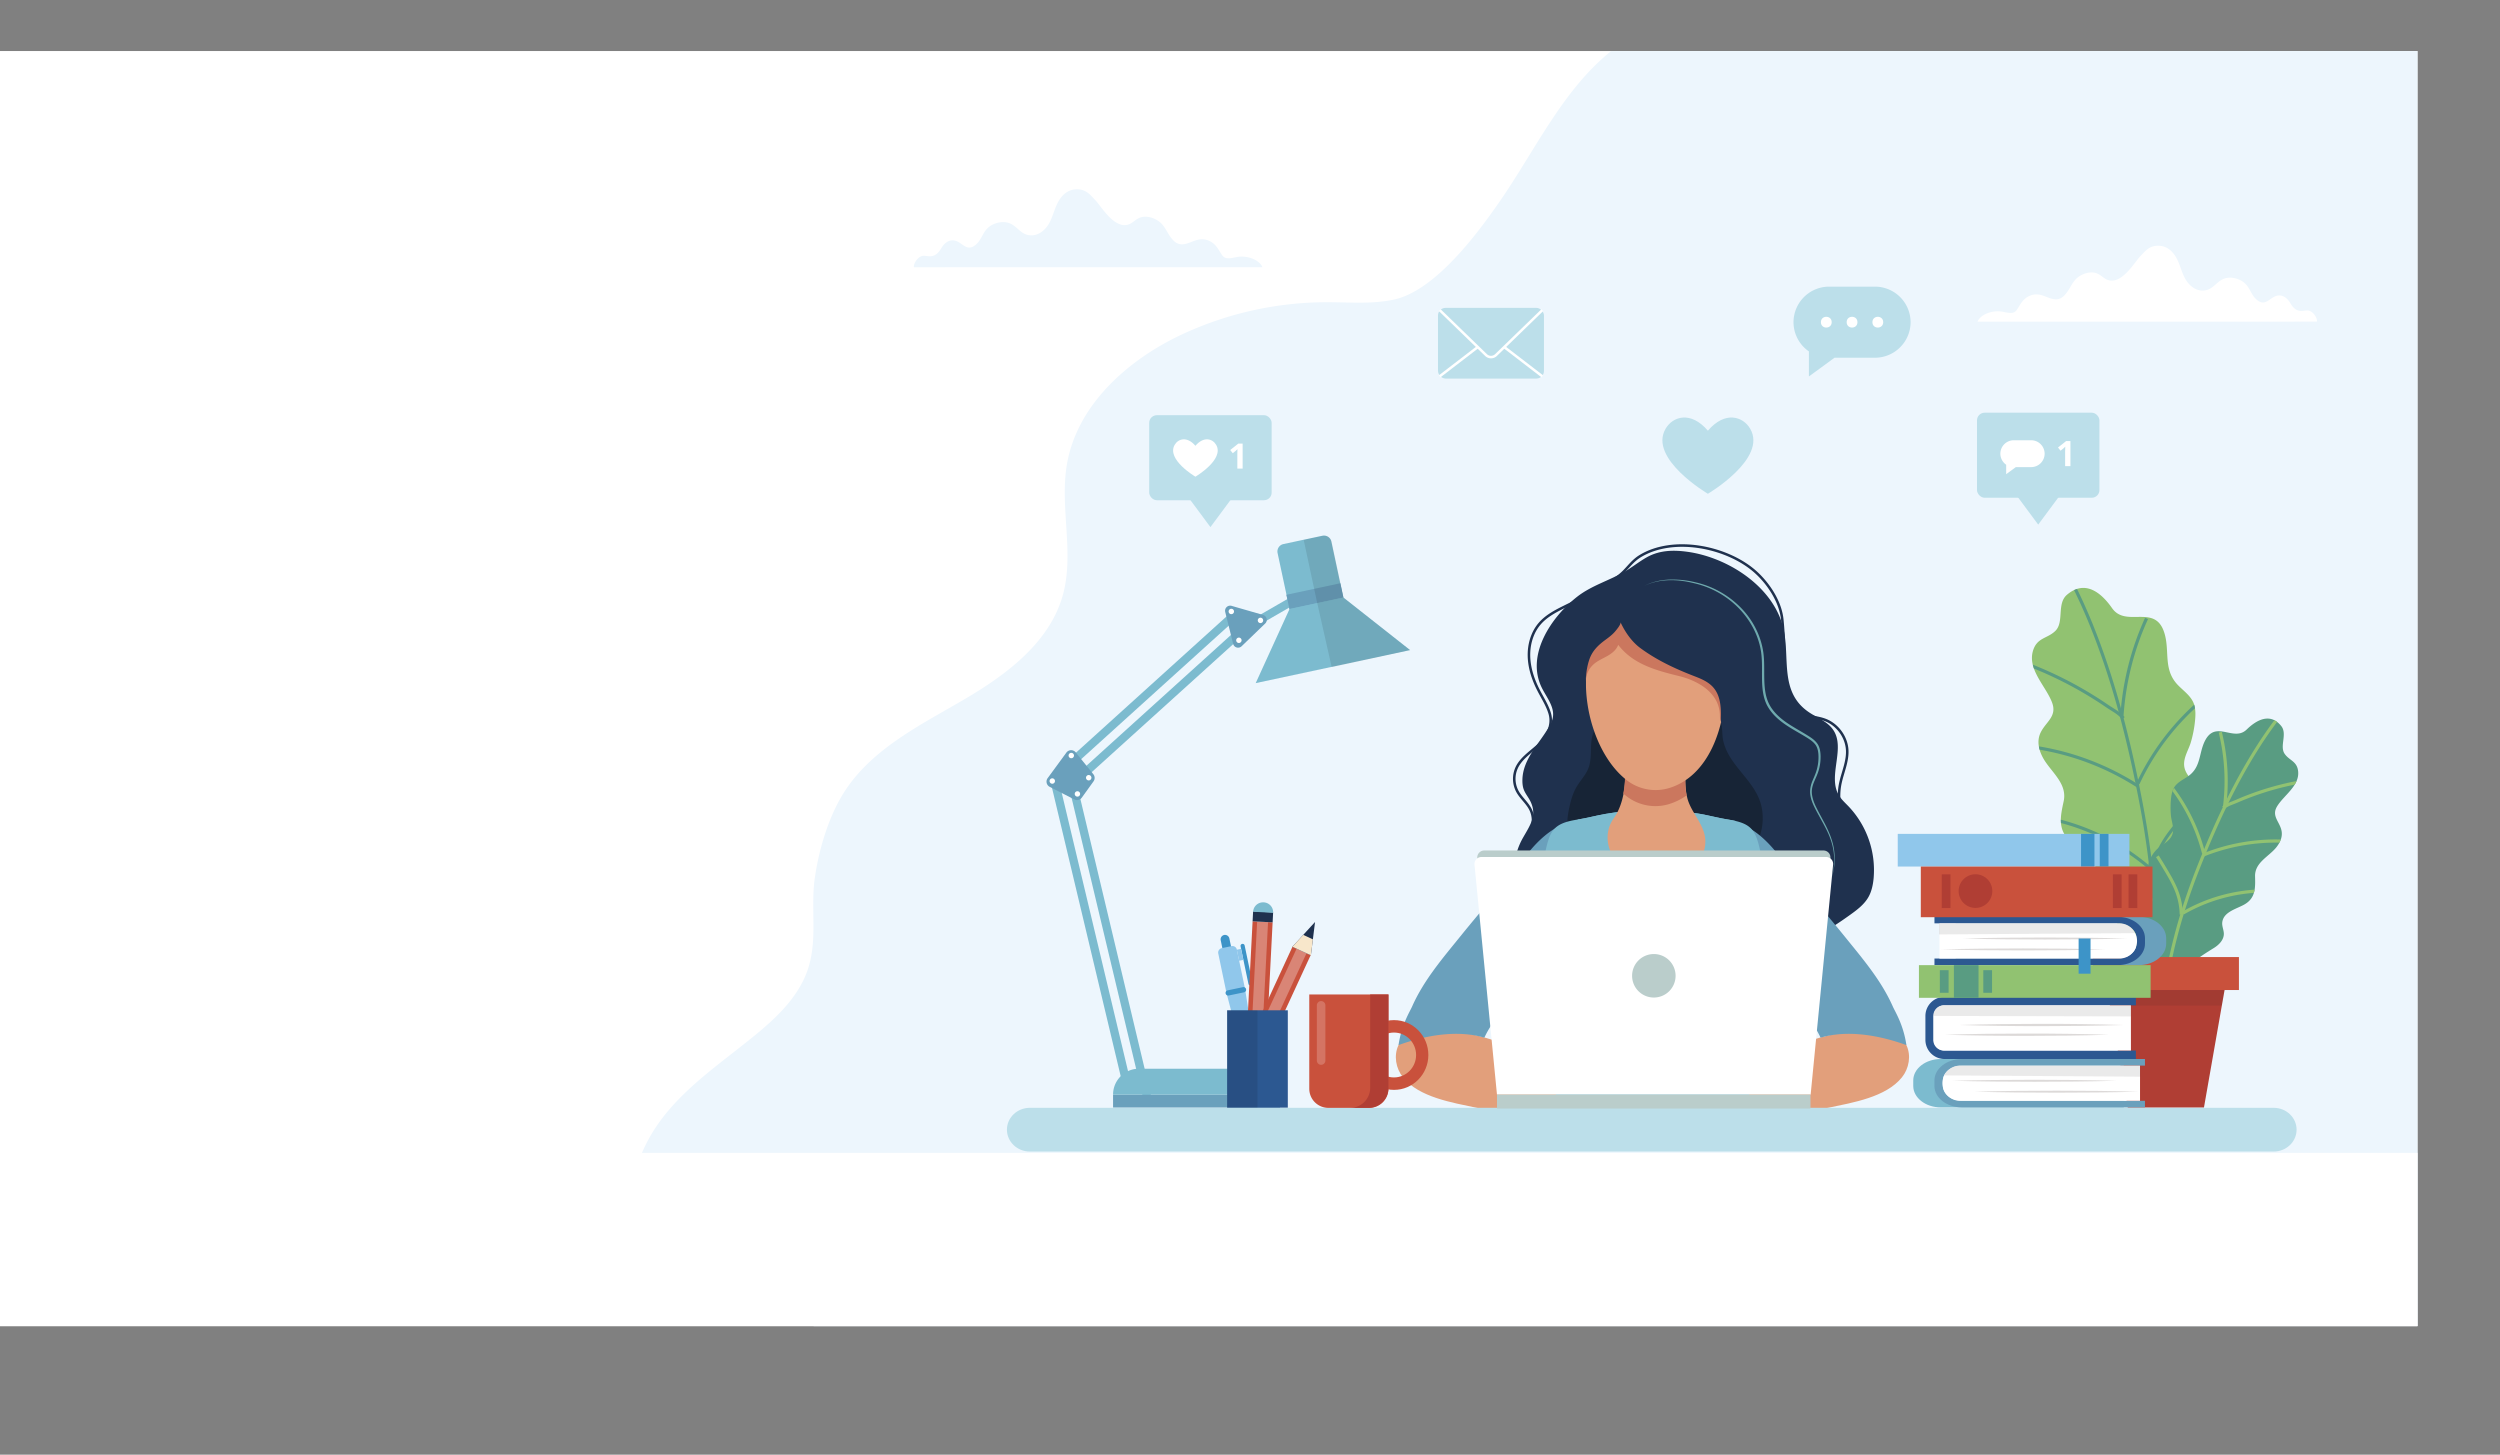 <svg xmlns="http://www.w3.org/2000/svg" xmlns:xlink="http://www.w3.org/1999/xlink" viewBox="0 0 3921.25 2281.68"><rect x="0" y="0" width="3921.25" height="2281.68" fill="#808080" stroke="none"/><defs><style>.cls-1,.cls-22,.cls-27{fill:#fff;}.cls-2{fill:#7cbbcf;}.cls-3{fill:#91c271;}.cls-4{fill:#599c82;}.cls-5{clip-path:url(#clip-path);}.cls-6{fill:#edf6fd;}.cls-7{fill:#bcdfea;}.cls-10,.cls-30,.cls-32,.cls-8{fill:none;stroke-miterlimit:10;}.cls-8{stroke:#fff;}.cls-10,.cls-8{stroke-width:4px;}.cls-9{fill:#1f314e;}.cls-10{stroke:#1f314e;}.cls-11{fill:#172436;}.cls-12{fill:#e29f7b;}.cls-13{fill:#6aa0bc;}.cls-14{clip-path:url(#clip-path-2);}.cls-15{fill:#6faaae;}.cls-16{fill:#cb775e;}.cls-17{fill:#bacdcb;}.cls-18,.cls-33,.cls-35{opacity:0.1;}.cls-19{fill:#3d94c8;}.cls-20{fill:#90c7eb;}.cls-21{fill:#c9513c;}.cls-22{opacity:0.3;}.cls-23{fill:#f8e7cb;}.cls-24{fill:#58666e;}.cls-25{fill:#bc594f;}.cls-26{fill:#2c5891;}.cls-27{opacity:0.2;}.cls-28{fill:#b03e34;}.cls-29{clip-path:url(#clip-path-3);}.cls-30{stroke:#599c82;}.cls-30,.cls-32{stroke-width:5px;}.cls-31{clip-path:url(#clip-path-4);}.cls-32{stroke:#91c271;}.cls-33,.cls-36{fill:#272425;}.cls-34{fill:#dcd9d8;}</style><clipPath id="clip-path" transform="translate(0 80.05)"><rect class="cls-1" width="3791.83" height="2000"/></clipPath><clipPath id="clip-path-2" transform="translate(0 80.05)"><path class="cls-2" d="M2741.79,1697.31c17.27-15.34.93-60.32-2-77.16-5.52-32.12-7.44-67.27,3.47-98.52,15.65-44.84,34.85-80.22,36-130.17,1-42.77-7.62-84.9-16.2-126.56-8.49-41.26-12.34-53.24-52.73-59.53-14.4-2.24-28.62-6.14-43-8.69a426.77,426.77,0,0,0-73.83-6.32h-1.93a425.77,425.77,0,0,0-73.83,6.31c-14.36,2.55-28.58,6.45-43,8.69-40.4,6.29-44.24,18.27-52.73,59.53-8.58,41.66-17.2,83.79-16.2,126.56,1.17,50,20.37,85.33,36,130.17,16.61,47.6,4,96.33-8.67,142.7-1.91,7-2.55,15.14,1.91,20.83,2.77,3.53,7,5.5,11.27,7,14.2,5,29.48,5.88,44.52,6.59,77.91,3.65,155.94,3.57,233.93,3.44,3.87,0,7.85,0,11.43-1.49A18.55,18.55,0,0,0,2741.79,1697.31Z"/></clipPath><clipPath id="clip-path-3" transform="translate(0 80.05)"><path class="cls-3" d="M3345.73,887.66c-12.41-.07-24.45-1.67-32.95-13.84-16.68-23.89-42.14-45.34-70.7-21-16.47,14-4.08,42.83-18.26,56.7-12.53,12.26-28.47,10.23-34.89,30.58-9.43,29.94,20.3,56.17,29.84,82.06,8,21.73-10,30-18.09,46.93-6.24,13-3,27,3.76,39.51,12,22,38.56,39.71,32.41,68.2-5.14,23.78-9.92,45,11.06,63,14.38,12.35,41.06,23.61,39,46.47-.72,8.09-6.32,15-7.85,23-2.43,12.62,5.74,24.9,15.24,33.57,21.61,19.71,40.58,38.3,56.77,63.11,6.91,10.59,34.6,34.53,23.54,49,20.11-26.34,41.37-51.88,59.64-79.57,15-22.77,37.69-56.08,22.27-84.13-4.8-8.72-13.72-15.23-16.17-24.88-4.41-17.43,12.71-33.59,19.08-48.41,10-23.28,2.66-50.32-14.95-67.8-8.33-8.27-17.37-17.36-18.59-29-1.34-12.75,6.66-24.63,10.28-36.39a181.56,181.56,0,0,0,6.65-33.62c.86-8,1.19-16.09-.68-23.86-3.56-14.79-16.87-23-26.73-33.5-23.46-25-11.13-54.35-21.38-83.38C3384.86,884.26,3364.86,887.77,3345.73,887.66Z"/></clipPath><clipPath id="clip-path-4" transform="translate(0 80.05)"><path class="cls-4" d="M3498.11,1069.68c9,1.66,18,2.17,25.81-5.48,15.41-15,36.85-27,54.2-5.48,10,12.44-3,31.64,5.4,43.66,7.39,10.63,19.24,11.36,21.07,27,2.7,23-22.5,37.94-33,55.39-8.82,14.65,3.1,23.15,6.63,36.55,2.72,10.33-1.55,20-8.2,28.14-11.74,14.3-33.47,23.47-32.95,45,.44,18,1,34-16.74,44.16-12.14,7-33.06,11.44-34.75,28.31-.59,6,2.51,11.75,2.52,17.74,0,9.5-7.61,17.28-15.7,22.25-18.4,11.31-34.74,22.17-49.91,37.92-6.49,6.73-29.88,20.25-23.86,32.3-11-21.89-22.83-43.36-32.25-66-7.76-18.6-19.58-45.89-4.51-64.1,4.69-5.67,12.06-9.15,15.17-15.81,5.61-12-4.57-26.12-7.14-37.76-4-18.27,5-36.87,20.23-47.11,7.18-4.84,15-10.19,17.5-18.48,2.74-9.07-1.42-18.79-2.42-27.82a134.6,134.6,0,0,1-.17-25.31c.48-5.89,1.37-11.83,3.8-17.21,4.62-10.24,15.42-14.36,24-20.6,20.48-14.87,15.6-37.89,27-57.52C3470.19,1061.8,3484.21,1067.11,3498.11,1069.68Z"/></clipPath></defs><g id="Layer_2" data-name="Layer 2"><g id="Layer_1-2" data-name="Layer 1"><rect class="cls-1" y="80.05" width="3791.83" height="2000"/><g class="cls-5"><path class="cls-6" d="M3920.61,1203.45q.34-149.34.54-298.68c.28-181.44.55-362.94-6.58-544.24-4.26-108.39-11.68-219-53-319.3-6.11-14.86-13.18-29.76-24.6-41-11.63-11.48-26.93-18.41-42.2-24.23-91.31-34.8-191.2-37.63-288.89-40l-605.86-15c-125.13-3.09-260.39-3.2-361.63,70.41-83,60.37-127.05,159-185.4,243.52-36.08,52.24-102,140.81-166.4,154.87-34.48,7.54-70.25,4.13-105.55,4.16A539.61,539.61,0,0,0,1855,444c-86.26,40.1-166.16,111.44-181.7,205.29-11.13,67.17,11.88,137.7-6.06,203.38-20.52,75.1-89.18,126-156.43,165.22s-140.61,75.62-184,140.3c-26.06,38.9-42,92.08-48.69,138.23-7.88,54.13,7.53,106.25-16.88,158.67-16.6,35.64-46.24,63.4-76.65,88.33-46.19,37.86-96.25,71.86-135.14,117.17s-66,105.48-55.16,164.2c8.52,46.24,40.23,86.46,80.61,110.54,49.12,29.29,114,36.39,168.14,54.87,72.88,24.89,155.94,27.87,232.18,31,307.62,12.54,615.43-19.91,922.93-1.06,143.22,8.78,281.53,18.79,422.48,45.81,155.73,29.84,310.7,63.4,465.64,97,103.55,22.48,208.92,46,314.47,36.61s213.39-57.35,268-148.17c45.95-76.45,48.2-170.47,49-259.66Q3920.22,1497.57,3920.61,1203.45Z" transform="translate(0 80.05)"/><path class="cls-6" d="M1433.47,339.11c-1-6,7-18.19,15.7-18,3.46.08,6.85,1,10.31.81,9.21-.45,14-7.63,17.54-13.57s10.63-12.72,19.61-11.21c12.94,2.17,19.46,19.24,34.16,6.42,9.62-8.38,10.34-20.11,21.24-28.24,7.48-5.58,19.64-8.89,29.67-5.81,13.08,4,18,17,31.89,19.26,15.43,2.5,26.53-9.24,31.46-17.71,6-10.27,8.2-21.38,13.32-31.84,4.74-9.68,14.27-22.65,31.35-22.37,14.44.24,20.8,9.38,27.89,16.64,9.22,9.44,28.38,43.33,49.87,39.25,8.38-1.6,12.56-8.25,20.12-11.23,12.15-4.79,27.64,1.79,35,10.08s10.22,18.28,18.5,26.11a19,19,0,0,0,8.1,4.86c11.56,3.17,22.31-6.56,34.69-7.29,8.54-.49,16.46,3.52,21.37,8.41s7.59,10.68,11.34,16.05a12.16,12.16,0,0,0,4.13,4c5.43,2.91,13.06.45,19.71-.69,16.43-2.83,35.1,4.71,39.73,16.05Z" transform="translate(0 80.05)"/><path class="cls-1" d="M3634.11,424.43c1-5.88-6.81-17.73-15.29-17.54-3.37.08-6.67.95-10,.79-9-.44-13.63-7.43-17.09-13.22s-10.35-12.38-19.1-10.91c-12.6,2.11-19,18.73-33.27,6.25-9.37-8.17-10.07-19.59-20.69-27.51-7.28-5.44-19.13-8.66-28.89-5.65-12.75,3.92-17.49,16.55-31.06,18.75-15,2.44-25.85-9-30.65-17.25-5.82-10-8-20.82-13-31-4.62-9.43-13.9-22.06-30.54-21.78-14.06.23-20.26,9.13-27.16,16.2-9,9.2-27.65,42.21-48.57,38.23-8.16-1.55-12.24-8-19.6-10.94-11.84-4.66-26.93,1.75-34.06,9.82s-10,17.8-18,25.43a18.56,18.56,0,0,1-7.89,4.74c-11.25,3.08-21.73-6.4-33.79-7.1-8.32-.49-16,3.42-20.81,8.19s-7.39,10.4-11,15.62a11.72,11.72,0,0,1-4,3.92c-5.29,2.83-12.72.44-19.2-.67-16-2.75-34.18,4.59-38.7,15.64Z" transform="translate(0 80.05)"/><rect class="cls-1" y="1728.23" width="3791.83" height="273.07" transform="translate(3791.83 3809.58) rotate(180)"/><path class="cls-7" d="M2941,369.54h-72.13a55.92,55.92,0,0,0-55.75,55.76h0a55.78,55.78,0,0,0,24.17,45.86v39.25l40.13-29.36H2941a55.92,55.92,0,0,0,55.76-55.75h0A55.92,55.92,0,0,0,2941,369.54Z" transform="translate(0 80.05)"/><circle class="cls-1" cx="2864.55" cy="505.34" r="8.46"/><circle class="cls-1" cx="2904.95" cy="505.34" r="8.46"/><circle class="cls-1" cx="2945.35" cy="505.34" r="8.46"/><path class="cls-7" d="M2745.15,592.36c-11.12-19-39.19-28.58-66.33,3.13-27.13-31.71-55.2-22.16-66.32-3.13-27.41,46.89,66.32,102.07,66.32,102.07S2772.56,639.25,2745.15,592.36Z" transform="translate(0 80.05)"/><rect class="cls-7" x="2255.49" y="482.88" width="166.24" height="110.92" rx="12"/><path class="cls-8" d="M2258.18,406.39,2331,477a11.18,11.18,0,0,0,15.31,0l72.78-70.58" transform="translate(0 80.05)"/><line class="cls-8" x1="2258.18" y1="590.22" x2="2317.9" y2="544.35"/><line class="cls-8" x1="2419.05" y1="590.22" x2="2359.33" y2="544.35"/><rect class="cls-7" x="1802.54" y="651.23" width="192.04" height="133.39" rx="12"/><polygon class="cls-7" points="1898.56 826.77 1932.23 781.35 1864.88 781.35 1898.56 826.77"/><path class="cls-1" d="M1907.52,617.63c-5.45-9.33-19.21-14-32.52,1.53-13.3-15.55-27.06-10.86-32.51-1.53-13.44,23,32.51,50,32.51,50S1921,640.62,1907.52,617.63Z" transform="translate(0 80.05)"/><path class="cls-1" d="M1949.08,655h-8.31V632.29l.08-3.74.14-4.09c-1.38,1.38-2.34,2.29-2.88,2.72l-4.52,3.63-4-5,12.66-10.08h6.83Z" transform="translate(0 80.05)"/><rect class="cls-7" x="3100.92" y="647.31" width="192.04" height="133.39" rx="12"/><polygon class="cls-7" points="3196.94 822.84 3230.61 777.43 3163.27 777.43 3196.94 822.84"/><path class="cls-1" d="M3247.47,651.11h-8.31V628.36l.08-3.73.13-4.09c-1.38,1.38-2.33,2.29-2.87,2.72l-4.52,3.63-4-5,12.67-10.09h6.83Z" transform="translate(0 80.05)"/><path class="cls-1" d="M3185.88,610.48h-27.25a21.13,21.13,0,0,0-21.07,21.07h0a21.1,21.1,0,0,0,9.13,17.33v14.83l15.17-11.09h24A21.13,21.13,0,0,0,3207,631.55h0A21.13,21.13,0,0,0,3185.88,610.48Z" transform="translate(0 80.05)"/><path class="cls-9" d="M2847.56,1387.37c-39.54,16.13-89.39,11.25-124.32-13.59-35.09-25-67.27-43.32-111.87-44.64-27.69-.82-53.65,10.76-80,17.38-23.2,5.81-40.93,24.45-65.93,27.87-32.87,4.51-66.63-15.7-81.41-45.4s-11.56-66.67,5-95.43c12.07-21,23.17-36.67,9.61-60.07-3-5.1-6.67-9.83-8.7-15.36-1.91-5.22-2.2-10.9-2-16.46,1.23-30.33,24.2-53.07,39.51-78.11,3.57-5.86,7.17-11.93,8.25-18.71,2.75-17.24-10.95-32.14-18.26-48-23.66-51.39,16.72-109.84,56-140.67,23.19-18.19,51-25.54,76-40.36,11.39-6.75,21.77-15.11,33.3-21.63,20.09-11.36,42-11.84,64.3-8.71,63.57,8.91,135.83,55.11,150.56,121.61,10,45.08-6.37,97.48,38.29,129,13.45,9.51,30.44,15.16,39.61,28.84,19.49,29.07-9.15,72.13,8.68,102.25,4,6.72,9.91,12,15.32,17.63A145.23,145.23,0,0,1,2938.73,1298c-1,10-3.08,20.08-8,28.84-6.78,12-18.28,20.53-29.52,28.54-16.82,12-34,23.84-53.07,31.75Z" transform="translate(0 80.05)"/><path class="cls-10" d="M2905.18,1219c-19.74-17-24-46.61-18.26-72,3.74-16.61,11.11-32.77,10.46-49.79-.83-21.31-15.64-41.4-35.75-48.49-10.25-3.62-21.54-4.1-31.35-8.77-14.86-7.08-23-22-28.45-36.85-5.91-16.14-3.45-29.91-3.52-46.81-.1-21.61-.64-43.24-2.84-64.75-2.53-24.79-17.37-49.37-34.39-67.18q-3.66-3.84-7.62-7.38c-44.18-39.43-128.62-56.7-181-24.63-10.43,6.4-16.91,15.23-25.19,23.69S2528,831.62,2517.84,838c-20.55,12.9-42.64,23.06-64.34,33.81-13.87,6.87-27.95,14.28-38.14,25.93-12.28,14-17.71,33.25-17.16,51.89s6.67,36.78,15.21,53.36c6,11.71,13.35,22.92,17.19,35.52,6.26,20.54-5.7,39.86-20.86,53-11.49,10-24.7,19.12-31,33a41.91,41.91,0,0,0,1.23,36.61c5.6,10.39,15.45,18.05,20.68,28.63a38.7,38.7,0,0,1,.4,32.87c-6.07,13.09-19.88,25.25-15.34,38.94" transform="translate(0 80.05)"/><path class="cls-11" d="M2763.81,1189.82c2.48,16.45.6,33.34-6.61,48.35-19.46,40.48-67.63,48.38-108.25,50a241.5,241.5,0,0,1-45-2.39c-13.26-2-25.08,0-38.49-.26a147.5,147.5,0,0,1-75.23-22.64c-10.88-6.92-21.14-15.65-26.73-27.28-7.68-16-5.44-34.87-1.38-52.13,2.35-10,5.29-19.91,10.41-28.77,5.48-9.49,13.33-17.55,17.9-27.51,8.57-18.71,1.53-40.59,9.15-59,6-14.38,21-30.61,33.44-39.59,17-12.23,38.82-16.1,59.68-14.68s41,7.71,60.91,14.21c15.64,5.11,29.09,1.95,40.56,14.87,9.1,10.24,5.92,27,8.83,39.37C2712.73,1124.12,2757.22,1146.15,2763.81,1189.82Z" transform="translate(0 80.05)"/><path class="cls-12" d="M2428.49,1577.77c-45.89-10.71-89.19-31-135.86-38.69-29.5-4.83-83.38-12.42-99.05,20.11-7.87,16.34-4.2,36.69,7,50.62,25.13,31.26,77.54,39.6,114.36,47.46,58.81,12.53,118.43,15,178.37,13.15,16.93-.51,34.62-1.68,49.12-10.42s24.4-27.48,17.69-43c-10.24-23.7-48.13-23.29-69.76-26.87Q2459.24,1585,2428.49,1577.77Z" transform="translate(0 80.05)"/><path class="cls-13" d="M2481.24,1373.54c-34.41,39.89-71.76,77.37-107.92,115.66-7.46,7.9-14.92,15.81-22.07,24-3.57,4.07-7.74,8.2-10.67,12.76a142.82,142.82,0,0,0-12.37,21.6c-43.07-12.85-93.32-3.4-134.63,11.63,4.75-32.34,17.64-52.2,21.28-60.45,18.13-41.06,47.74-75.55,75.71-110.13,33.92-41.94,69.59-82.46,102.17-125.47,26.48-35,71.13-74.29,115.1-42.14,33.84,24.74,18.57,74.77,4.78,106.31C2505.25,1344.16,2493.68,1359.12,2481.24,1373.54Z" transform="translate(0 80.05)"/><path class="cls-12" d="M2755.29,1577.77c45.89-10.71,89.19-31,135.86-38.69,29.5-4.83,83.38-12.42,99,20.11,7.87,16.34,4.2,36.69-7,50.62-25.13,31.26-77.54,39.6-114.36,47.46-58.81,12.53-118.43,15-178.37,13.15-16.93-.51-34.62-1.68-49.12-10.42s-24.4-27.48-17.69-43c10.24-23.7,48.13-23.29,69.76-26.87Q2724.55,1585,2755.29,1577.77Z" transform="translate(0 80.05)"/><path class="cls-13" d="M2702.54,1373.54c34.41,39.89,71.76,77.37,107.92,115.66,7.46,7.9,14.92,15.81,22.07,24,3.57,4.07,7.74,8.2,10.67,12.76a142.82,142.82,0,0,1,12.37,21.6c43.07-12.85,93.32-3.4,134.63,11.63-4.75-32.34-17.64-52.2-21.28-60.45-18.13-41.06-47.74-75.55-75.71-110.13-33.92-41.94-69.59-82.46-102.16-125.47-26.49-35-71.14-74.29-115.11-42.14-33.84,24.74-18.57,74.77-4.78,106.31C2678.53,1344.16,2690.1,1359.12,2702.54,1373.54Z" transform="translate(0 80.05)"/><path class="cls-2" d="M2741.79,1697.31c17.27-15.34.93-60.32-2-77.16-5.52-32.12-7.44-67.27,3.47-98.52,15.65-44.84,34.85-80.22,36-130.17,1-42.77-7.62-84.9-16.2-126.56-8.49-41.26-12.34-53.24-52.73-59.53-14.4-2.24-28.62-6.14-43-8.69a426.77,426.77,0,0,0-73.83-6.32h-1.93a425.77,425.77,0,0,0-73.83,6.31c-14.36,2.55-28.58,6.45-43,8.69-40.4,6.29-44.24,18.27-52.73,59.53-8.58,41.66-17.2,83.79-16.2,126.56,1.17,50,20.37,85.33,36,130.17,16.61,47.6,4,96.33-8.67,142.7-1.91,7-2.55,15.14,1.91,20.83,2.77,3.53,7,5.5,11.27,7,14.2,5,29.48,5.88,44.52,6.59,77.91,3.65,155.94,3.57,233.93,3.44,3.87,0,7.85,0,11.43-1.49A18.55,18.55,0,0,0,2741.79,1697.31Z" transform="translate(0 80.05)"/><g class="cls-14"><path class="cls-2" d="M2720.46,1214c2.49-7.67,11.88-24.78,7.15-31.48s-22.45-5.3-29.35-5.06l-227.84,7.65c4.4,16.28,4.58,31.46,10.83,47.57a152.87,152.87,0,0,0,21.33,38.3c18,23.21,43.3,39.47,72.19,45.14,48.92,9.59,103-14.27,127.74-57.54C2710.48,1244.69,2715.5,1229.3,2720.46,1214Z" transform="translate(0 80.05)"/></g><path class="cls-12" d="M2535.67,1270.82c23.8,27,69.53,29.2,101.54,18.13,21.79-7.53,37.19-24.71,37.64-48.32.52-26.41-22.64-45.17-28.49-69.77-3.32-13.95-3-28.32-2.65-42.52.4-16.57.52-33.18,1.32-49.72-16.4-3.46-29.7-5.2-47.11-4.48-14.41.6-28.8-.91-43.2-.06a5,5,0,0,0-3.23,1,4.66,4.66,0,0,0-1.08,3.11c-1.93,22.37,0,45-1.54,67.43-1.39,20.59-6,41.33-18.07,58.39C2516.1,1224.75,2519.72,1252.69,2535.67,1270.82Z" transform="translate(0 80.05)"/><path class="cls-15" d="M2579.45,838.8c12-6.22,25.48-9.22,39-9.79a150.76,150.76,0,0,1,40.25,4.16,144.22,144.22,0,0,1,70.5,38.63c19.3,19.13,32.78,44.48,36.59,71.62,1.87,13.61,1.19,27.19,1.47,40.57s1.33,26.87,6.85,38.71,15.3,21.39,26,29.11,22.73,14,34.26,21.16c5.67,3.56,11.78,7.28,16,13.24s5.14,13.43,5.23,20.21a74.45,74.45,0,0,1-2.6,20.42c-1.74,6.69-4.87,12.88-7.43,19s-4.29,12.46-3.62,19,2.79,12.83,5.57,18.86c5.71,12.08,12.74,23.65,18.54,35.87s10.25,25.27,11.29,38.81a95.69,95.69,0,0,1-5,39.89,95.1,95.1,0,0,0,4-39.8c-1.34-13.39-6-26.13-12-38.09s-13.07-23.46-19-35.66c-2.92-6.14-5.34-12.68-6.05-19.63s.95-14.09,3.56-20.34,5.49-12.29,7.07-18.69a72.88,72.88,0,0,0,2.39-19.55c-.11-6.54-1.06-13.21-4.71-18.32s-9.34-8.72-15-12.22c-11.41-7-23.45-13.21-34.56-21.16s-21.28-17.8-27.34-30.44c-5.88-12.8-6.81-26.82-7-40.28s.49-27-1.26-40.15c-3.56-26.4-16.69-51-35.25-70.06A142.14,142.14,0,0,0,2658.24,835c-13-3.28-26.36-5.32-39.79-5S2591.58,832.86,2579.45,838.8Z" transform="translate(0 80.05)"/><path class="cls-16" d="M2645.41,1167.54c-2.59-13-2.32-26.25-2-39.38.4-16.57.51-33.18,1.32-49.72-16.4-3.47-29.7-5.2-47.11-4.49-14.41.6-28.8-.91-43.2-.06a5.1,5.1,0,0,0-3.24,1,4.66,4.66,0,0,0-1.07,3.1c-1.93,22.37,0,45-1.55,67.44a162.86,162.86,0,0,1-2.42,19.16c2.27,2,4.57,3.88,6.93,5.63a73.83,73.83,0,0,0,63,11.48A95.07,95.07,0,0,0,2645.41,1167.54Z" transform="translate(0 80.05)"/><path class="cls-12" d="M2706.14,989.79c-.45-21.94-3.77-42.71-9.66-59.91-25.43-74.22-118.71-91.31-174-37-61.61,60.59-35.66,203,30.86,252.15a73.81,73.81,0,0,0,63,11.48C2680.81,1138.27,2707.53,1058.32,2706.14,989.79Z" transform="translate(0 80.05)"/><path class="cls-16" d="M2706,925.39c-20-75.85-111.84-99.6-170.85-49.39-9.41,8-15.94,17.57-22.65,27.79-5.7,8.67-13.63,15.23-18.65,24.75a85.85,85.85,0,0,0-9.45,31.63c-1,10.73,2.46,20.1,2.74,30.41a37.58,37.58,0,0,1,12.43-28.69c6.26-5.56,14.16-8.82,21.44-12.95s14.4-9.66,17.14-17.57c23.48,30.77,59.91,40.2,95.75,49.08,30.07,7.45,63.08,26.41,63.76,61.53.08,4.45.39,5.69,2.31,11.5a51.13,51.13,0,0,0,3.52-14.78c.64-5.72,2.31-11.43,3.43-17.15a255.21,255.21,0,0,0,4.41-35.71C2712.5,963.93,2710.68,943,2706,925.39Z" transform="translate(0 80.05)"/><path class="cls-9" d="M2723.13,1055.61a40.53,40.53,0,0,0,13.07-18.18c8-23.57,7.15-49.65,6.18-74.9-.55-14.08-1.13-28.37-5-41.79-4.2-14.64-12.17-27.64-21.59-38.78C2688.6,849.79,2648,833.45,2609,836.78c-15.67,1.34-27.2,8.86-41,15.23-13.44,6.22-29.23,9.64-43.37,14.3-16.31,5.38-33.1,11-46.05,22.32-9.46,8.26-16.34,19.15-21.27,30.7-5.9,13.85-6.48,29.25-4.79,44,1.39,12.17,3,25.17,8.39,36.53,5.06,10.64,16.32,17.6,26.4,22.9-1.49-.79-.2-18.35-.24-21.06-.23-15.51.62-31.44,5.48-46.29,4.69-14.51,14-23.4,26.07-32.25,4.85-3.55,9.68-7.2,13.73-11.67,2-2.23,10.84-12.53,9.39-15.72,6.86,15.13,17.6,30.65,31,40.56,25.52,18.85,53.93,32.15,82.74,43.37,2.13.83,4.26,1.65,6.39,2.51,7.92,3.17,15.73,6.8,22.24,12.72,14.53,13.22,15.59,33.55,15,51.88a17.28,17.28,0,0,0,.55,6C2702.77,1061.8,2717.3,1060.05,2723.13,1055.61Z" transform="translate(0 80.05)"/><path class="cls-7" d="M3566.2,1726.16H1615.38c-19.88,0-36-15.36-36-34.31h0c0-18.94,16.11-34.3,36-34.3H3566.2c19.88,0,36,15.36,36,34.3h0C3602.19,1710.8,3586.08,1726.16,3566.2,1726.16Z" transform="translate(0 80.05)"/><path class="cls-17" d="M2836.24,1626.63H2351.85L2317.15,1266a10.93,10.93,0,0,1,10.78-12.06h532.24A10.93,10.93,0,0,1,2871,1266Z" transform="translate(0 80.05)"/><path class="cls-1" d="M2840,1636.83h-492l-35.25-360.62a11,11,0,0,1,10.95-12.07h540.6a11,11,0,0,1,10.94,12.07Z" transform="translate(0 80.05)"/><rect class="cls-17" x="2348.05" y="1716.88" width="491.7" height="21.88"/><path class="cls-17" d="M2628.16,1450.49a34.11,34.11,0,1,1-34.11-34.12A34.11,34.11,0,0,1,2628.16,1450.49Z" transform="translate(0 80.05)"/><rect class="cls-2" x="1706.27" y="1142.28" width="13.02" height="497.03" transform="translate(-275.69 514.85) rotate(-13.4)"/><rect class="cls-2" x="1733.42" y="1136.79" width="13.02" height="509.81" transform="translate(-275.14 521.14) rotate(-13.4)"/><rect class="cls-2" x="1806.43" y="821.99" width="13.02" height="348.01" transform="translate(1335.01 -936.5) rotate(47.86)"/><rect class="cls-2" x="1813.95" y="850.52" width="13.01" height="348.01" transform="translate(1358.64 -932.69) rotate(47.86)"/><rect class="cls-13" x="1745.84" y="1716.84" width="261.87" height="20.29"/><path class="cls-2" d="M1967.13,1596.21H1786.42a40.58,40.58,0,0,0-40.58,40.58h261.87A40.58,40.58,0,0,0,1967.13,1596.21Z" transform="translate(0 80.05)"/><rect class="cls-2" x="1980.6" y="840.87" width="13.02" height="89.54" transform="translate(1760.55 -1198.03) rotate(60)"/><path class="cls-13" d="M1715.2,1145.52l-18.38,25.53a9.23,9.23,0,0,1-11.7,2.83l-38.62-19.72a9.24,9.24,0,0,1-3.25-13.69l29.37-40.08a9.24,9.24,0,0,1,14.65-.33l27.63,34.27A9.23,9.23,0,0,1,1715.2,1145.52Z" transform="translate(0 80.05)"/><path class="cls-1" d="M1654.73,1145a4.24,4.24,0,1,1-4.24-4.24A4.23,4.23,0,0,1,1654.73,1145Z" transform="translate(0 80.05)"/><path class="cls-1" d="M1694.18,1165.21A4.23,4.23,0,1,1,1690,1161,4.23,4.23,0,0,1,1694.18,1165.21Z" transform="translate(0 80.05)"/><path class="cls-1" d="M1711.89,1139.8a4.24,4.24,0,1,1-4.23-4.23A4.23,4.23,0,0,1,1711.89,1139.8Z" transform="translate(0 80.05)"/><path class="cls-13" d="M1921.76,879.85l12.39,49.92a8,8,0,0,0,13.32,3.83l37-35.68a8,8,0,0,0-3.33-13.45l-49.43-14.24A8,8,0,0,0,1921.76,879.85Z" transform="translate(0 80.05)"/><path class="cls-1" d="M1946.73,926.57a4.23,4.23,0,1,1-1.23-5.86A4.23,4.23,0,0,1,1946.73,926.57Z" transform="translate(0 80.05)"/><path class="cls-1" d="M1934.87,881.36a4.23,4.23,0,1,1-1.23-5.86A4.24,4.24,0,0,1,1934.87,881.36Z" transform="translate(0 80.05)"/><path class="cls-1" d="M1980.58,895.36a4.23,4.23,0,1,1-1.23-5.87A4.25,4.25,0,0,1,1980.58,895.36Z" transform="translate(0 80.05)"/><path class="cls-1" d="M1684.56,1105a4.24,4.24,0,1,1-4.23-4.23A4.23,4.23,0,0,1,1684.56,1105Z" transform="translate(0 80.05)"/><path class="cls-2" d="M2025.89,765.26h62.4a11.92,11.92,0,0,1,11.92,11.92V894.61a0,0,0,0,1,0,0H2014a0,0,0,0,1,0,0V777.18A11.92,11.92,0,0,1,2025.89,765.26Z" transform="translate(-128.09 528.65) rotate(-12.07)"/><rect class="cls-13" x="2019.15" y="843.47" width="86.59" height="22.98" transform="translate(-133.2 530.32) rotate(-12.07)"/><polygon class="cls-2" points="2211.76 1019.67 1969.57 1071.47 2022.66 955.14 2106.98 937.1 2211.76 1019.67"/><path class="cls-18" d="M2066.08,865.8l40.9-8.74,104.78,82.56s-87.57,19.3-123,26.64" transform="translate(0 80.05)"/><path class="cls-18" d="M2055,761.12h30.53a11.66,11.66,0,0,1,11.66,11.66v89.73a0,0,0,0,1,0,0H2055a0,0,0,0,1,0,0V761.12A0,0,0,0,1,2055,761.12Z" transform="translate(-123.88 532.23) rotate(-12.07)"/><path class="cls-19" d="M1959.35,1575.06h0a2.52,2.52,0,0,1-3-2l-4.27-20.5a2.5,2.5,0,0,1,1.94-3h0a2.51,2.51,0,0,1,3,1.95l4.27,20.5A2.51,2.51,0,0,1,1959.35,1575.06Z" transform="translate(0 80.05)"/><path class="cls-19" d="M1928,1424.59h0a7,7,0,0,1-8.2-5.37l-5.12-24.54a7,7,0,0,1,5.37-8.21h0a7,7,0,0,1,8.2,5.37l5.12,24.55A7,7,0,0,1,1928,1424.59Z" transform="translate(0 80.05)"/><path class="cls-19" d="M1956.88,1563.22h0a7,7,0,0,1-8.2-5.38l-5.12-24.54a7,7,0,0,1,5.37-8.21h0a7,7,0,0,1,8.2,5.38l5.12,24.54A7,7,0,0,1,1956.88,1563.22Z" transform="translate(0 80.05)"/><path class="cls-20" d="M1931.65,1403.94l-15.31,3.19a7.09,7.09,0,0,0-5.49,8.38l13,62.38,16.22,62.07a7.09,7.09,0,0,0,8.3,5.14l9-1.89a7.07,7.07,0,0,0,5.55-8L1953,1471.8l-13-62.38A7.08,7.08,0,0,0,1931.65,1403.94Z" transform="translate(0 80.05)"/><path class="cls-19" d="M1951.28,1476.39l-24,5a4.14,4.14,0,0,1-4.89-3.2h0a4.14,4.14,0,0,1,3.2-4.89l24-5a4.13,4.13,0,0,1,4.89,3.2h0A4.14,4.14,0,0,1,1951.28,1476.39Z" transform="translate(0 80.05)"/><path class="cls-19" d="M1962,1465.71h0a3.26,3.26,0,0,1-3.84-2.51l-12.29-58.92a3.26,3.26,0,0,1,2.52-3.84h0a3.26,3.26,0,0,1,3.84,2.52l12.29,58.91A3.26,3.26,0,0,1,1962,1465.71Z" transform="translate(0 80.05)"/><rect class="cls-20" x="1941.76" y="1408.54" width="6.79" height="17.7" transform="translate(-248.47 507.17) rotate(-11.78)"/><rect class="cls-21" x="1960.9" y="1365.68" width="31.46" height="149.5" transform="translate(76.41 -19.35) rotate(2.94)"/><rect class="cls-22" x="1968.06" y="1365.68" width="17.13" height="149.5" transform="translate(76.41 -19.35) rotate(2.94)"/><polygon class="cls-9" points="1969.98 1645.19 1988.51 1595.93 1956.59 1594.3 1969.98 1645.19"/><polygon class="cls-23" points="1979.64 1619.5 1988.51 1595.93 1956.59 1594.3 1962.99 1618.64 1979.64 1619.5"/><rect class="cls-9" x="1965.13" y="1350.21" width="31.46" height="15.57" transform="translate(72.19 -19.68) rotate(2.94)"/><path class="cls-2" d="M1996.93,1351.65l-31.41-1.61h0a15.56,15.56,0,0,1,16.35-14.75h.31a15.57,15.57,0,0,1,14.75,16.35Z" transform="translate(0 80.05)"/><rect class="cls-21" x="1994.35" y="1404.61" width="31.46" height="149.5" transform="translate(3215.17 3744.98) rotate(-155.22)"/><rect class="cls-22" x="2001.52" y="1404.61" width="17.13" height="149.5" transform="translate(3215.14 3745) rotate(-155.22)"/><polygon class="cls-9" points="2062.65 1446.12 2027.13 1484.95 2056.14 1498.34 2062.65 1446.12"/><polygon class="cls-23" points="2044.12 1466.37 2027.13 1484.95 2056.14 1498.34 2059.26 1473.36 2044.12 1466.37"/><rect class="cls-24" x="1959.76" y="1546.52" width="31.46" height="15.57" transform="translate(3117.77 3873.46) rotate(-155.22)"/><path class="cls-25" d="M1955.5,1560.09H1983a2,2,0,0,1,2,2v13.57a0,0,0,0,1,0,0H1953.5a0,0,0,0,1,0,0v-13.57A2,2,0,0,1,1955.5,1560.09Z" transform="translate(3100.13 3896.73) rotate(-155.22)"/><rect class="cls-26" x="1924.75" y="1504.59" width="95.17" height="152.68" transform="translate(3944.68 3241.91) rotate(180)"/><rect class="cls-18" x="1924.75" y="1504.59" width="47.59" height="152.68" transform="translate(3897.09 3241.91) rotate(180)"/><path class="cls-21" d="M2053.6,1559.81h124.19a0,0,0,0,1,0,0v147.88a30,30,0,0,1-30,30H2083.6a30,30,0,0,1-30-30V1559.81A0,0,0,0,1,2053.6,1559.81Z"/><path class="cls-21" d="M2186.46,1520c-29.78,0-53.92,24.5-53.92,54.71s24.14,54.72,53.92,54.72,53.92-24.5,53.92-54.72S2216.24,1520,2186.46,1520Zm0,89.92c-19.16,0-34.69-15.76-34.69-35.21s15.53-35.2,34.69-35.2,34.69,15.76,34.69,35.2S2205.62,1609.91,2186.46,1609.91Z" transform="translate(0 80.05)"/><path class="cls-27" d="M2072.17,1590.12h0a6.73,6.73,0,0,1-6.71-6.71v-86.57a6.73,6.73,0,0,1,6.71-6.71h0a6.73,6.73,0,0,1,6.71,6.71v86.57A6.73,6.73,0,0,1,2072.17,1590.12Z" transform="translate(0 80.05)"/><path class="cls-28" d="M2149.11,1479.76v146.43a31.45,31.45,0,0,1-31.45,31.45h28.68a31.45,31.45,0,0,0,31.45-31.45V1479.76Z" transform="translate(0 80.05)"/><path class="cls-3" d="M3345.73,887.66c-12.41-.07-24.45-1.67-32.95-13.84-16.68-23.89-42.14-45.34-70.7-21-16.47,14-4.08,42.83-18.26,56.7-12.53,12.26-28.47,10.23-34.89,30.58-9.43,29.94,20.3,56.17,29.84,82.06,8,21.73-10,30-18.09,46.93-6.24,13-3,27,3.76,39.51,12,22,38.56,39.71,32.41,68.2-5.14,23.78-9.92,45,11.06,63,14.38,12.35,41.06,23.61,39,46.47-.72,8.09-6.32,15-7.85,23-2.43,12.62,5.74,24.9,15.24,33.57,21.61,19.71,40.58,38.3,56.77,63.11,6.91,10.59,34.6,34.53,23.54,49,20.11-26.34,41.37-51.88,59.64-79.57,15-22.77,37.69-56.08,22.27-84.13-4.8-8.72-13.72-15.23-16.17-24.88-4.41-17.43,12.71-33.59,19.08-48.41,10-23.28,2.66-50.32-14.95-67.8-8.33-8.27-17.37-17.36-18.59-29-1.34-12.75,6.66-24.63,10.28-36.39a181.56,181.56,0,0,0,6.65-33.62c.86-8,1.19-16.09-.68-23.86-3.56-14.79-16.87-23-26.73-33.5-23.46-25-11.13-54.35-21.38-83.38C3384.86,884.26,3364.86,887.77,3345.73,887.66Z" transform="translate(0 80.05)"/><g class="cls-29"><path class="cls-30" d="M3377.13,1484.58c8.72-99.87.71-200.52-17.74-298.87-17.59-93.82-40.69-188-75.71-276.9a849.61,849.61,0,0,0-39.33-86.15" transform="translate(0 80.05)"/><path class="cls-30" d="M3165.51,956.57a602.9,602.9,0,0,1,139.09,70.51c10.92,7.46,17,9.74,26.1,19.33" transform="translate(0 80.05)"/><path class="cls-30" d="M3354,1153.4a411.78,411.78,0,0,0-156.1-60.26" transform="translate(0 80.05)"/><path class="cls-30" d="M3372.67,1282.23a351.88,351.88,0,0,0-154.17-77.39" transform="translate(0 80.05)"/><path class="cls-30" d="M3328.26,1043.12A437.45,437.45,0,0,1,3366.86,890" transform="translate(0 80.05)"/><path class="cls-30" d="M3353.41,1149.05a386.63,386.63,0,0,1,94-125.66" transform="translate(0 80.05)"/><path class="cls-30" d="M3375.59,1285.89a145.08,145.08,0,0,1,16-42.09c8.69-15.21,20.07-28.71,31.64-41.86q12.51-14.22,25.44-28" transform="translate(0 80.05)"/></g><path class="cls-4" d="M3498.11,1069.68c9,1.66,18,2.17,25.81-5.48,15.41-15,36.85-27,54.2-5.48,10,12.44-3,31.64,5.4,43.66,7.39,10.63,19.24,11.36,21.07,27,2.7,23-22.5,37.94-33,55.39-8.82,14.65,3.1,23.15,6.63,36.55,2.72,10.33-1.55,20-8.2,28.14-11.74,14.3-33.47,23.47-32.95,45,.44,18,1,34-16.74,44.16-12.14,7-33.06,11.44-34.75,28.31-.59,6,2.51,11.75,2.52,17.74,0,9.5-7.61,17.28-15.7,22.25-18.4,11.31-34.74,22.17-49.91,37.92-6.49,6.73-29.88,20.25-23.86,32.3-11-21.89-22.83-43.36-32.25-66-7.76-18.6-19.58-45.89-4.51-64.1,4.69-5.67,12.06-9.15,15.17-15.81,5.61-12-4.57-26.12-7.14-37.76-4-18.27,5-36.87,20.23-47.11,7.18-4.84,15-10.19,17.5-18.48,2.74-9.07-1.42-18.79-2.42-27.82a134.6,134.6,0,0,1-.17-25.31c.48-5.89,1.37-11.83,3.8-17.21,4.62-10.24,15.42-14.36,24-20.6,20.48-14.87,15.6-37.89,27-57.52C3470.19,1061.8,3484.21,1067.11,3498.11,1069.68Z" transform="translate(0 80.05)"/><g class="cls-31"><path class="cls-32" d="M3392.71,1498.32c7.5-73.65,27.24-145.55,54.23-214.34,25.75-65.62,55.54-130.71,93.25-190.38a630.08,630.08,0,0,1,40.45-57" transform="translate(0 80.05)"/><path class="cls-32" d="M3619.29,1144.6a445.6,445.6,0,0,0-110.64,31.9c-9,3.9-13.68,4.71-21.62,10.41" transform="translate(0 80.05)"/><path class="cls-32" d="M3455.32,1261.29a304.1,304.1,0,0,1,121.57-22.1" transform="translate(0 80.05)"/><path class="cls-32" d="M3424,1352.15a259.94,259.94,0,0,1,122.54-34.79" transform="translate(0 80.05)"/><path class="cls-32" d="M3489.26,1184.86a323.33,323.33,0,0,0-6.79-116.45" transform="translate(0 80.05)"/><path class="cls-32" d="M3456.36,1258.22a285.45,285.45,0,0,0-50.82-104.16" transform="translate(0 80.05)"/><path class="cls-32" d="M3421.32,1354.41a106.73,106.73,0,0,0-5.75-32.74c-4.2-12.24-10.58-23.6-17.15-34.75q-7.11-12-14.57-23.86" transform="translate(0 80.05)"/></g><polygon class="cls-28" points="3305.11 1552.86 3489.22 1552.86 3456.92 1737.11 3337.41 1737.11 3305.11 1552.86"/><rect class="cls-21" x="3282.56" y="1421.09" width="229.19" height="51.72" transform="translate(6794.32 2973.95) rotate(180)"/><polygon class="cls-33" points="3484.93 1577.29 3309.39 1577.29 3305.11 1552.86 3489.22 1552.86 3484.93 1577.29"/><path class="cls-2" d="M3331.14,1656.91h-287c-23.86,0-43.21-15.06-43.21-33.64v-8.62c0-18.58,19.35-33.64,43.21-33.64h287v10.35h-267c-9.18,0-16.62,5.79-16.62,12.94v29.32c0,7.14,7.44,12.94,16.62,12.94h267Z" transform="translate(0 80.05)"/><path class="cls-13" d="M3364.38,1656.91h-287c-23.86,0-43.21-15.06-43.21-33.64v-8.62c0-18.58,19.35-33.64,43.21-33.64h287v10.35h-287c-16.52,0-29.91,10.43-29.91,23.29v8.62c0,12.86,13.39,23.29,29.91,23.29h287Z" transform="translate(0 80.05)"/><path class="cls-1" d="M3356.63,1646.56H3074.27a27.6,27.6,0,0,1-27.59-27.6h0a27.6,27.6,0,0,1,27.59-27.6h282.36Z" transform="translate(0 80.05)"/><path class="cls-34" d="M3062.19,1615.15q32.19-.92,64.4-1.22c21.46-.25,42.93-.32,64.4-.35s42.93.1,64.4.35,42.93.61,64.4,1.22q-32.2.91-64.4,1.22c-21.47.25-42.94.32-64.4.35s-42.94-.1-64.4-.35S3083.65,1615.76,3062.19,1615.15Z" transform="translate(0 80.05)"/><path class="cls-34" d="M3096.81,1632.25q32.21-.91,64.4-1.22c21.47-.25,42.94-.32,64.4-.35s42.94.09,64.4.34,42.94.62,64.4,1.23q-32.19.91-64.4,1.22c-21.46.25-42.93.32-64.4.35s-42.93-.1-64.4-.35S3118.28,1632.85,3096.81,1632.25Z" transform="translate(0 80.05)"/><g class="cls-35"><path class="cls-36" d="M3049.32,1606.7c7.21-13,17.49-15.34,24.95-15.34h282.91v17.35" transform="translate(0 80.05)"/></g><path class="cls-26" d="M3350.12,1581H3049.86A30,30,0,0,1,3020,1551.1v-37.68a30,30,0,0,1,29.91-29.91h300.26v13.29H3049.86a16.64,16.64,0,0,0-16.62,16.62v37.68a16.64,16.64,0,0,0,16.62,16.62h300.26Z" transform="translate(0 80.05)"/><path class="cls-1" d="M3342.36,1567.72H3049a16.63,16.63,0,0,1-16.62-16.62v-37.67a16.62,16.62,0,0,1,16.62-16.62h293.33Z" transform="translate(0 80.05)"/><g class="cls-35"><path class="cls-36" d="M3032.41,1513.43a16.62,16.62,0,0,1,16.62-16.62h293.33v17.35" transform="translate(0 80.05)"/></g><path class="cls-34" d="M3073.41,1527.65q32.19-1.05,64.4-1.41c21.46-.29,42.93-.37,64.4-.4s42.93.11,64.4.39,42.93.71,64.4,1.42q-32.21,1-64.4,1.41c-21.47.29-42.94.37-64.4.4s-42.94-.11-64.4-.4S3094.87,1528.35,3073.41,1527.65Z" transform="translate(0 80.05)"/><path class="cls-34" d="M3050.14,1542.91q32.19-1,64.4-1.41c21.47-.29,42.93-.37,64.4-.4s42.93.11,64.4.4,42.93.71,64.4,1.41q-32.2,1.06-64.4,1.42c-21.47.28-42.93.36-64.4.39s-42.93-.11-64.4-.4S3071.6,1543.61,3050.14,1542.91Z" transform="translate(0 80.05)"/><path class="cls-13" d="M3067.45,1433.79h287c23.87,0,43.21-15.06,43.21-33.64v-8.62c0-18.58-19.34-33.64-43.21-33.64h-287v10.35h267c9.18,0,16.62,5.79,16.62,12.94v29.32c0,7.15-7.44,12.94-16.62,12.94h-267Z" transform="translate(0 80.05)"/><path class="cls-26" d="M3034.21,1433.79h287c23.87,0,43.21-15.06,43.21-33.64v-8.62c0-18.58-19.34-33.64-43.21-33.64h-287v10.35h287c16.52,0,29.92,10.43,29.92,23.29v8.62c0,12.86-13.4,23.29-29.92,23.29h-287Z" transform="translate(0 80.05)"/><path class="cls-1" d="M3042,1423.44h282.35a27.6,27.6,0,0,0,27.6-27.6h0a27.6,27.6,0,0,0-27.6-27.6H3042Z" transform="translate(0 80.05)"/><path class="cls-34" d="M3336.41,1392q-32.2-.91-64.4-1.22c-21.47-.25-42.94-.32-64.4-.35s-42.94.1-64.4.35-42.94.61-64.4,1.22q32.19.92,64.4,1.23c21.46.24,42.93.31,64.4.34s42.93-.1,64.4-.35S3314.94,1392.64,3336.41,1392Z" transform="translate(0 80.05)"/><path class="cls-34" d="M3301.78,1409.13q-32.19-.92-64.4-1.22c-21.46-.25-42.93-.32-64.4-.35s-42.93.09-64.4.34-42.93.62-64.4,1.23q32.21.91,64.4,1.22c21.47.25,42.94.32,64.4.35s42.94-.1,64.4-.35S3280.32,1409.74,3301.78,1409.13Z" transform="translate(0 80.05)"/><g class="cls-35"><path class="cls-36" d="M3349.28,1383.58c-7.21-13-17.49-15.34-25-15.34H3041.41v17.35" transform="translate(0 80.05)"/></g><rect class="cls-3" x="3009.84" y="1513.83" width="363.41" height="51.24"/><rect class="cls-4" x="3042.66" y="1521.73" width="13.71" height="35.45"/><rect class="cls-4" x="3110.8" y="1521.73" width="13.71" height="35.45"/><rect class="cls-4" x="3064.68" y="1513.83" width="38.64" height="51.24"/><rect class="cls-20" x="2976.6" y="1307.93" width="363.41" height="51.24"/><rect class="cls-19" x="3293.47" y="1307.93" width="13.71" height="51.24"/><rect class="cls-19" x="3264.13" y="1307.93" width="21.03" height="51.24"/><rect class="cls-21" x="3012.79" y="1359.18" width="363.41" height="79.46"/><rect class="cls-28" x="3045.62" y="1371.42" width="13.71" height="52.83"/><rect class="cls-28" x="3338.67" y="1371.42" width="13.71" height="52.83"/><rect class="cls-28" x="3314.02" y="1371.42" width="13.71" height="52.83"/><circle class="cls-28" cx="3098.56" cy="1317.78" r="26.41" transform="translate(-230.03 1905.86) rotate(-31.72)"/><rect class="cls-19" x="3260.32" y="1472.08" width="18.7" height="55.16"/></g></g></g></svg>